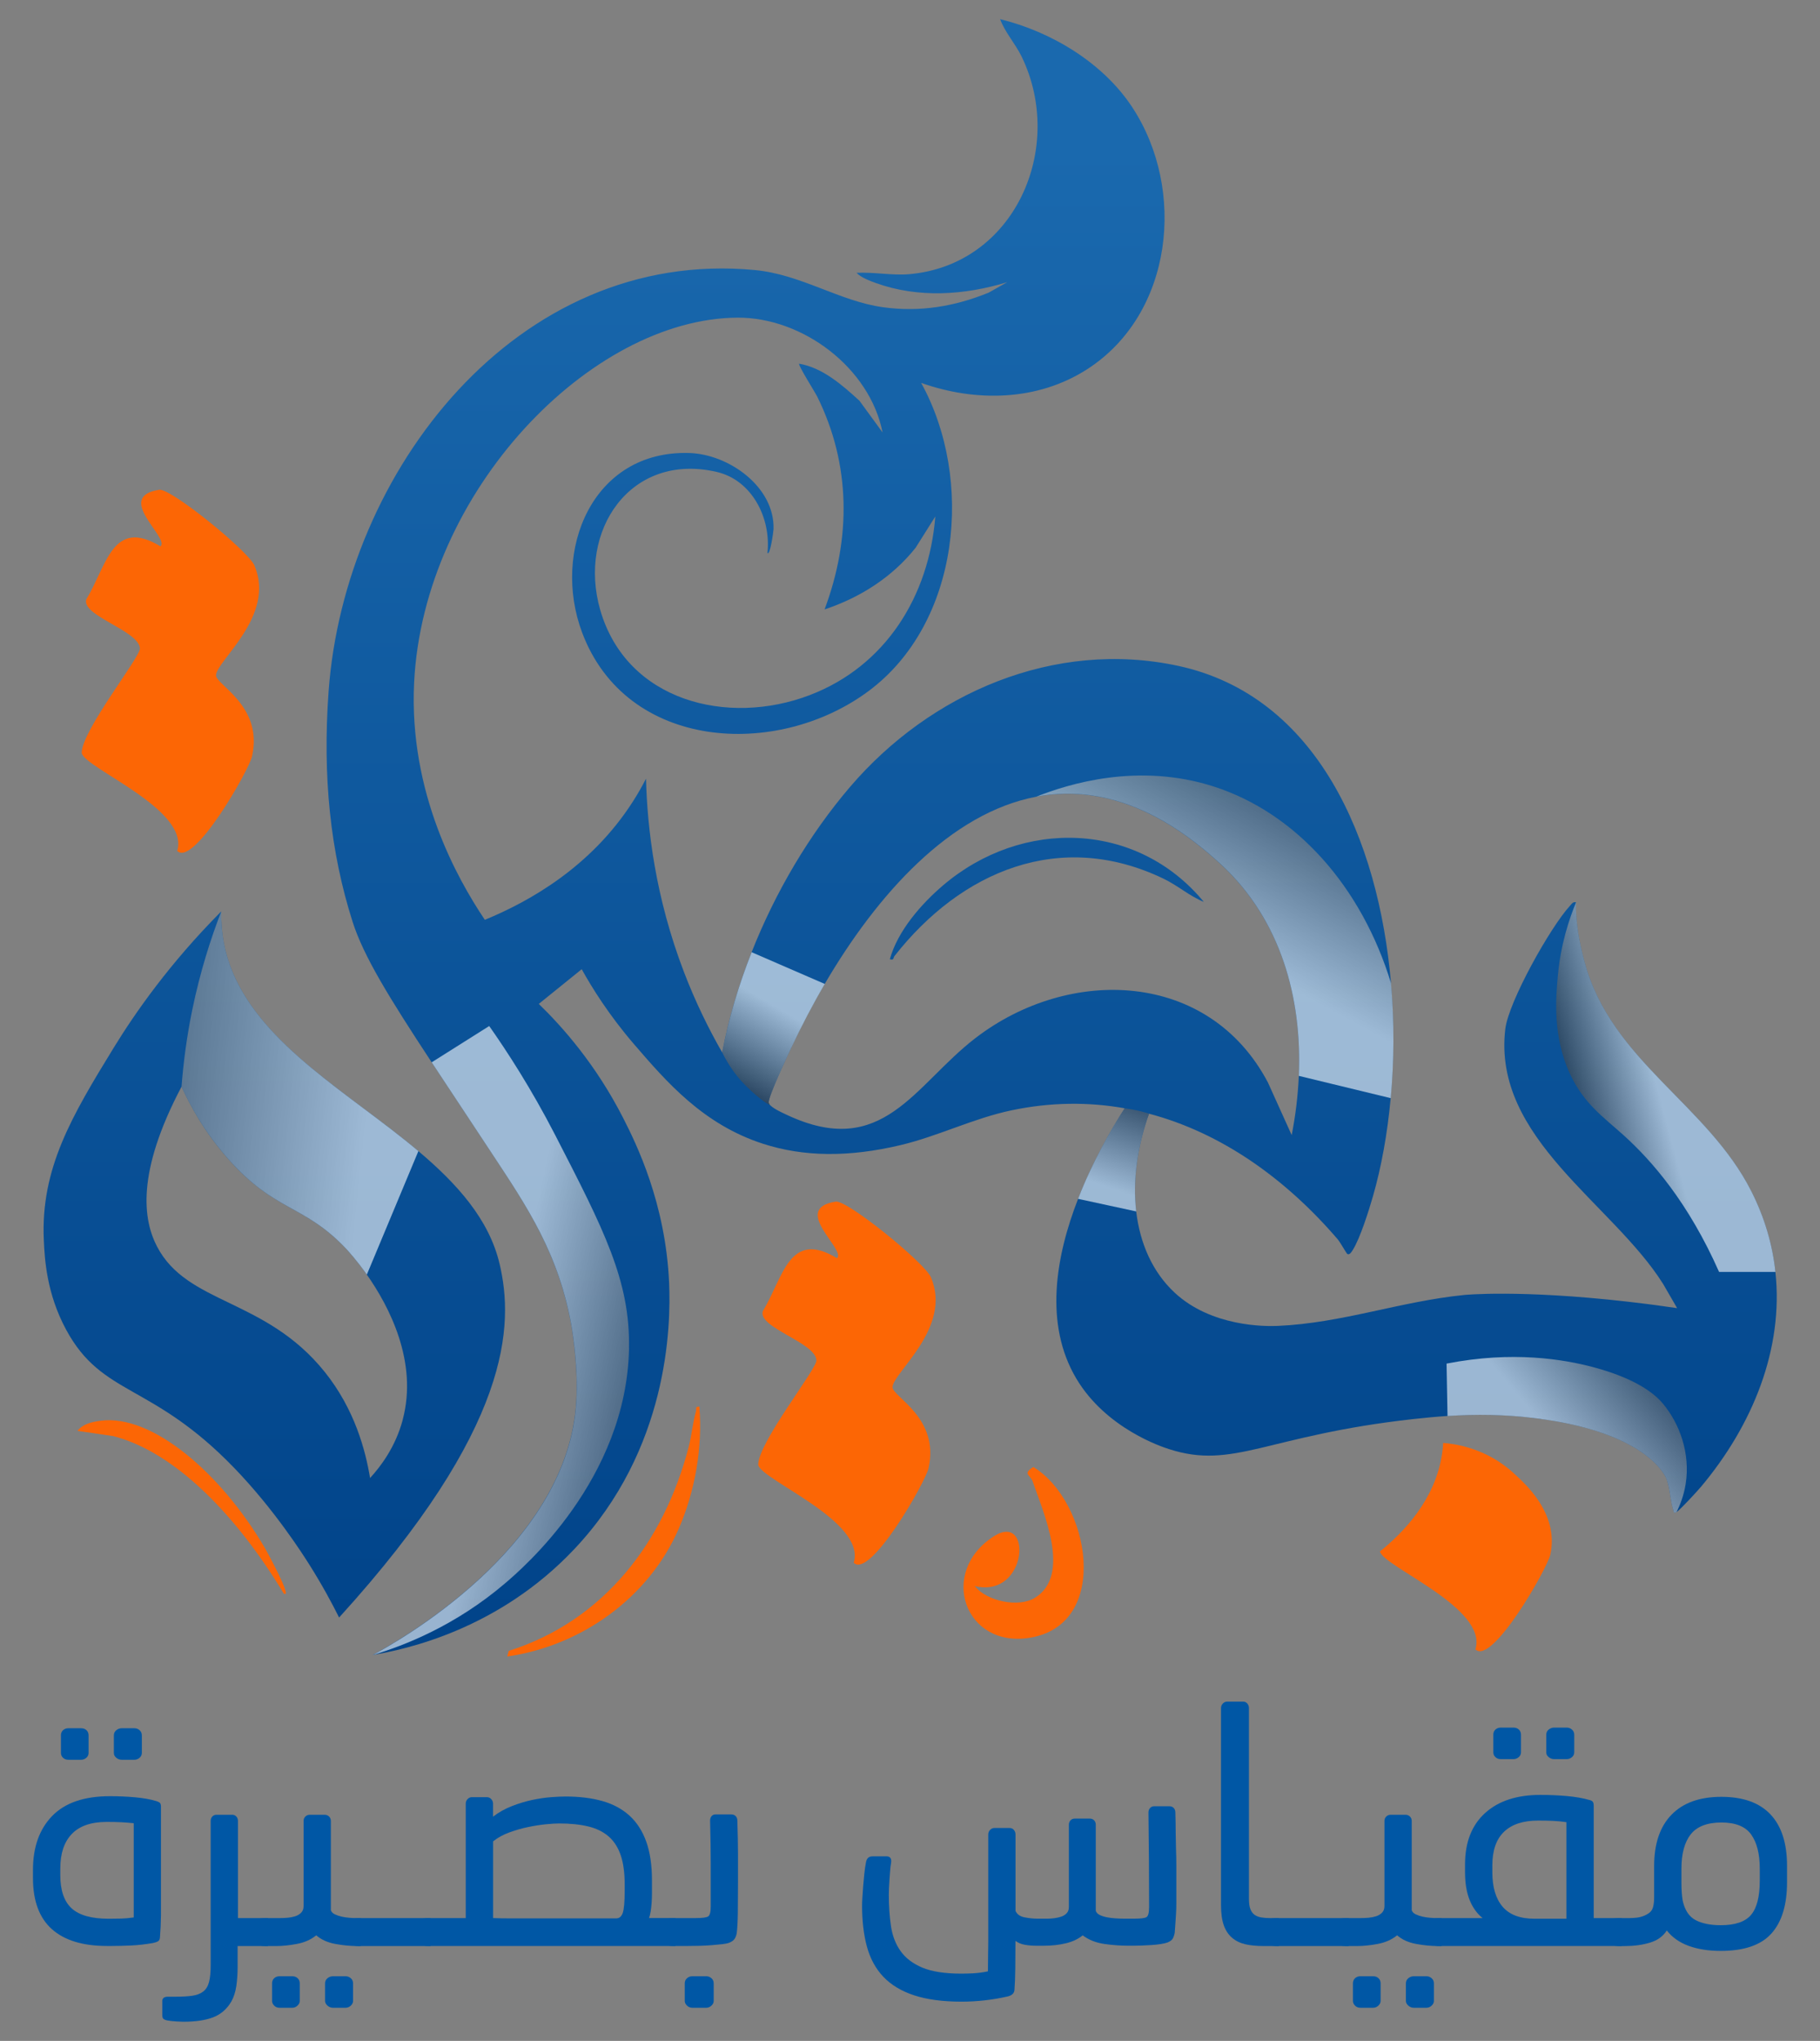 <?xml version="1.0" encoding="UTF-8"?>
<svg xmlns="http://www.w3.org/2000/svg" version="1.1" xmlns:xlink="http://www.w3.org/1999/xlink" viewBox="0 0 565.33 633.82">
  <rect x="0" y="0" width="565.33" height="633.82" fill="#808080" stroke="none"/>
  <!-- Generator: Adobe Illustrator 29.8.1, SVG Export Plug-In . SVG Version: 2.1.1 Build 2)  -->
  <defs>
    <style>
      .st0 {
        fill: url(#linear-gradient2);
      }

      .st1 {
        fill: url(#linear-gradient10);
      }

      .st2 {
        fill: #fc6605;
      }

      .st3 {
        fill: url(#linear-gradient1);
      }

      .st4 {
        fill: url(#linear-gradient9);
      }

      .st5 {
        fill: url(#linear-gradient8);
      }

      .st6 {
        isolation: isolate;
      }

      .st7 {
        fill: url(#linear-gradient7);
      }

      .st8 {
        fill: url(#linear-gradient4);
      }

      .st9 {
        fill: #0057a5;
      }

      .st10 {
        fill: url(#linear-gradient5);
      }

      .st11 {
        fill: url(#linear-gradient3);
      }

      .st12 {
        fill: url(#linear-gradient6);
      }

      .st13 {
        fill: url(#linear-gradient);
      }

      .st14 {
        mix-blend-mode: multiply;
        opacity: .6;
      }
    </style>
    <linearGradient id="linear-gradient" x1="267.14" y1="502.81" x2="267.14" y2="45.23" gradientUnits="userSpaceOnUse">
      <stop offset="0" stop-color="#01448a"/>
      <stop offset="1" stop-color="#1a69ae"/>
    </linearGradient>
    <linearGradient id="linear-gradient1" x1="325.17" y1="502.81" x2="325.17" y2="45.23" xlink:href="#linear-gradient"/>
    <linearGradient id="linear-gradient2" x1="440.01" y1="502.81" x2="440.01" y2="45.23" xlink:href="#linear-gradient"/>
    <linearGradient id="linear-gradient3" x1="85.21" y1="502.81" x2="85.21" y2="45.23" xlink:href="#linear-gradient"/>
    <linearGradient id="linear-gradient4" x1="345.62" y1="369.22" x2="358.86" y2="330.29" gradientUnits="userSpaceOnUse">
      <stop offset="0" stop-color="#fff"/>
      <stop offset="1" stop-color="#000"/>
    </linearGradient>
    <linearGradient id="linear-gradient5" x1="240.4" y1="312.32" x2="221.72" y2="344.1" xlink:href="#linear-gradient4"/>
    <linearGradient id="linear-gradient6" x1="377.09" y1="293.99" x2="418.97" y2="216.68" xlink:href="#linear-gradient4"/>
    <linearGradient id="linear-gradient7" x1="515.18" y1="339.05" x2="480.58" y2="348.35" xlink:href="#linear-gradient4"/>
    <linearGradient id="linear-gradient8" x1="483.58" y1="447.76" x2="527.96" y2="410.54" xlink:href="#linear-gradient4"/>
    <linearGradient id="linear-gradient9" x1="156.86" y1="421.18" x2="235.96" y2="438" xlink:href="#linear-gradient4"/>
    <linearGradient id="linear-gradient10" x1="114.37" y1="341.87" x2="-21.29" y2="327.56" xlink:href="#linear-gradient4"/>
  </defs>
  <g class="st6">
    <g id="Layer_1">
      <g>
        <g>
          <path class="st13" d="M432.07,305.37s.01-.01,0-.02c-3.83-44.69-22.96-89.26-66.1-98.56-38.49-8.29-77.04,8.49-101.92,37.58-12.64,14.79-23.18,32.61-30.58,51.35-4.04,10.21-7.14,20.7-9.15,31.12-4.12-7.18-8.25-15.52-11.88-25-8.86-23.16-11.37-44.31-11.78-60.01-1.22,2.39-2.6,4.81-4.16,7.23-12.91,20.09-31.88,30.84-45.9,36.6-8.6-12.83-23.61-39.5-21.97-73.58,2.88-59.45,54.86-113.14,100.41-113.43,20.25-.13,41.13,15.54,45.11,35.66l-7.18-9.85c-5.3-4.83-11.39-10.25-18.73-11.51-.44.37,4.95,8.9,5.53,10.06,10.57,21.21,10.62,44.2,2.36,66.25,11.03-3.66,21.02-10.01,28.29-19.16l6.11-9.71c-1.96,24.7-15.39,46.46-38.99,55.48-25.5,9.75-56.87,1.92-65.08-26.39-7.12-24.55,9.3-49.17,36.2-42.91,11.01,2.57,16.88,14.44,15.73,25.12.77,1.14,1.88-6.64,1.89-7.4.35-13.14-13.94-23.23-26.14-23.6-30.26-.96-42.81,30.49-33.32,55.76,13.77,36.66,60.46,39.3,88.91,18.22,28.54-21.14,32.91-65.9,16.4-95.76,17,6.02,36.15,5.68,51.57-4.24,26.7-17.18,30.84-55.72,14.03-81.32-9.09-13.86-25.15-23.5-41.08-27.4,1.57,4.19,4.71,7.56,6.7,11.64,13.71,28.28-2.1,64.76-35.02,67.57-5.09.44-11.07-.71-16.26-.43,1.33,1.46,4.16,2.5,6,3.17,13.23,4.76,27.55,3.77,40.79-.26l-5.77,3.25c-10.58,4.31-21.39,6.1-32.76,4.53-13.62-1.88-25.43-10.2-39.93-11.56-73.98-6.96-127.36,62.75-132.32,130.76-1.94,26.59.55,49.99,7.44,71.63,3.39,10.64,11.18,23.31,24.55,43.63,5.35,8.13,11.59,17.48,18.78,28.42,10.48,15.92,20.98,31.14,24.83,54.5.27,1.7,2.18,13.63,1.18,24.52-4.04,43.93-55.46,72.52-63.08,76.63,10.42-1.73,39.11-7.92,62.64-32.89,29.23-31,30.01-69.18,29.42-82.7-1.1-24.79-10.22-43.19-14.21-51.04-8.48-16.65-18.83-28.34-26.27-35.55,4.45-3.6,8.89-7.18,13.33-10.77,3.23,5.81,8.42,14.16,16.13,23.14,10.31,11.98,21.64,25.08,40.26,31.09,12.47,4.02,26.46,4.25,42.72.38,11.69-2.79,22.57-8.3,34.37-10.78,12.2-2.57,23.96-2.63,35.14-.65,2.56.45,5.08,1.01,7.57,1.68,22.6,5.97,42.57,20.29,58.64,39.02.73.84,2.71,4.34,2.92,4.5.75.58,1.46-.71,1.78-1.22,2.27-3.59,5.01-12.34,6.25-16.64,2.61-9.09,4.5-19.47,5.5-30.47,1.04-11.44,1.13-23.56.09-35.67ZM401.23,352.52l-7.39-16.35c-18.36-34.84-61.64-36.2-90.79-13.83-19.09,14.65-28.76,37.95-58.66,23.88-1.03-.48-3.85-1.73-5.06-2.9-.1-.11-.19-.2-.29-.31-.16-.21-.26-.42-.27-.61-.11-1.88,5.76-14.37,7-17.01,3.1-6.61,6.58-13.29,10.4-19.82,16.36-27.93,39.02-53.09,65.76-58.15h.03c11.25-2.13,23.23-.68,35.76,5.64t.02.01c2.27,1.14,4.53,2.43,6.83,3.9.01.01.03.02.05.03,2.74,1.74,5.48,3.72,8.26,5.95.03.02.06.05.11.09,1.63,1.3,3.26,2.7,4.91,4.19h.01c.53.47,1.05.94,1.58,1.44,18.34,17.11,25,41.25,23.94,65.48-.26,6.16-1.02,12.34-2.21,18.39Z"/>
          <path class="st2" d="M157.55,514.44l.48-1.74c29.73-9.44,48.2-33.96,55.85-63.19.96-3.68,1.29-7.63,2.31-11.29.22-.8-.45-1.32,1.04-1.4,1.07,12.67-1.34,26.31-6.4,37.94-9.31,21.41-30.21,36.38-53.28,39.68Z"/>
          <path class="st2" d="M88.12,494.85c-14.79-24.45-33.81-43.93-52.92-48.85l-11.14-1.64c1.69-2.15,4.45-2.77,7.21-3.14,15.86-2.11,37.34,16.12,51.08,39.65.48.83,8.81,15.97,5.76,13.98Z"/>
          <path class="st3" d="M373.94,280.09c-4.45-1.79-8.03-5.05-12.51-7.2-32.18-15.48-62.91-2.31-83.58,24.01-.47.6-.03,1.37-1.45,1,2.44-8.8,9.74-17.17,16.6-23,24.41-20.76,60.1-20.03,80.94,5.2Z"/>
          <path class="st0" d="M528.26,461.85c-1.01,1.2-6.2,6.87-7.48,7.72h-.01c-.06.04-.11.06-.15.09-.93.38-.72-.35-.86-.77-.88-2.64-.96-6.12-1.89-8.98-.02-.09-.08-.26-.16-.49-.6-1.75-7.05-14.67-40.32-18.93-9.92-1.27-18.82-1.34-27.76-.75-3.51.23-7.03.56-10.62.96-45.72,5.08-55.79,15.86-75.99,9.3-1.74-.56-19.39-6.21-28.7-21.88-10.08-16.99-6.36-38.06.55-55.79,4.43-11.41,10.19-21.43,14.43-28.08.01-.01.02-.03.03-.04,2.93-4.62,5.14-7.59,5.65-8.27l6.12.16c-.57.96-.99,2.12-1.4,3-1.05,2.25-1.99,4.53-2.8,6.82-3.69,10.27-5.09,20.79-3.97,30.32,1.17,9.92,5.06,18.78,11.9,25.17,11.45,10.68,28.28,10.5,31.71,10.37.12,0,.21-.01.35-.01,20.09-.89,37.83-7.57,57.93-9.61,0,0,17.12-1.74,50.76,2.08,4.25.48,8.68,1.07,8.68,1.07,2.58.34,4.83.67,6.69.94l-4.32-7.46c-15.7-25.07-53.03-45.24-49.06-79.17,1-8.56,14.09-31.83,20.08-38.3.57-.62.89-1.34,1.91-1.1-.23,6.15,1.05,12.73,2.67,18.68,8.32,30.66,38.24,44.14,51.83,71.19,4.13,8.2,6.53,16.58,7.42,24.92,2.59,23.92-7.08,47.66-23.21,66.84Z"/>
          <path class="st2" d="M55.04,264.26c3.98-12.91-28.68-25.66-29.66-30.4-.08-6.88,18.22-29.77,18.08-32.48-.29-5.56-18.23-10.13-16.66-15.24,6.38-10.47,8.13-25.5,23.06-16.46,2.87-2.74-14.51-15.36-.41-17.58,3.58-.56,27.66,19.02,29.58,23.51,6.7,15.68-11.83,29.59-11.93,34.11-.06,2.96,14.72,9.47,11.19,25.16-.98,4.38-18.19,34.5-23.25,29.37Z"/>
          <path class="st2" d="M265.18,485.33c3.98-12.91-28.68-25.66-29.66-30.4-.08-6.88,18.22-29.77,18.08-32.48-.29-5.56-18.23-10.13-16.66-15.24,6.38-10.47,8.13-25.5,23.06-16.46,2.87-2.74-14.51-15.36-.41-17.58,3.58-.56,27.66,19.02,29.58,23.51,6.7,15.68-11.83,29.59-11.93,34.11-.06,2.96,14.72,9.47,11.19,25.16-.98,4.38-18.19,34.5-23.25,29.37Z"/>
          <path class="st2" d="M470.35,457.67c-8.69-8.12-18.83-9.31-22.07-9.56-.06,1.09-.17,2.19-.33,3.3-2.08,14.29-11.96,24.48-19.31,30.4.98,4.74,33.64,17.49,29.66,30.4,5.07,5.13,22.27-24.99,23.25-29.37,2.92-13-8.44-22.59-11.19-25.16Z"/>
          <path class="st2" d="M302.77,492.57c3.77,4.73,13.63,6.77,18.7,3.64,11.5-7.1,2.5-26.71-.7-36.13-.72-2.12-3.3-2.25.2-4.5,17.59,10.7,24.27,48.7-.91,53.01-20.35,3.49-28.8-20.35-11.31-31.51,12.04-7.68,10.52,19.47-5.98,15.48Z"/>
          <path class="st11" d="M155.18,392.51c-3.25-13.87-13.28-24.95-25.22-35.02-5.42-4.56-11.22-8.92-16.97-13.22-22.16-16.61-44.95-33.68-44.25-61.24-16.06,16.15-26.73,31.45-33.46,42.42-13,21.2-22.69,37.46-21.67,59.7.27,6,.87,16.56,6.92,27.78,11.26,20.87,26.46,16.27,52.23,42.96,12.34,12.78,21.19,26.62,23.39,30.12,4.05,6.43,7.07,12.09,9.18,16.33,53.74-59.09,54.3-90.89,49.85-109.85ZM125.09,440.94c-2.24,8.43-6.85,14.49-10.14,18.07-1.42-8.61-4.79-21.39-14.11-32.98-18.45-22.94-42.64-20.84-52.05-38.89-4.25-8.15-6.64-22.69,7.6-49.67,2.7,5.89,7.2,14.23,14.64,22.61,14.56,16.4,23.44,13.91,36.52,27.78.61.66,3.26,3.53,6.4,7.99,6.84,9.73,15.97,27.02,11.13,45.09Z"/>
          <g class="st14">
            <path class="st8" d="M356.9,345.9c-3.69,10.27-5.09,20.79-3.97,30.32-6.01-1.3-12.04-2.6-18.06-3.91,4.43-11.41,10.19-21.43,14.43-28.08.01-.01.02-.03.03-.04,1.16.15,2.43.35,3.77.64,1.37.31,2.65.66,3.8,1.02v.04Z"/>
            <path class="st10" d="M245.78,325.39c-1.25,2.64-7.11,15.13-7,17.01,0,.14.36.52.27.61-.32.33-4.94-3.13-8.4-6.87-1.86-2.01-4.24-5.04-6.32-9.3.95-4.84,2.18-10.09,3.81-15.64,1.53-5.2,3.32-10.38,5.34-15.48,7.56,3.29,15.14,6.56,22.71,9.85-3.82,6.53-7.3,13.21-10.4,19.82Z"/>
            <path class="st12" d="M431.99,341.04c-9.51-2.31-19.04-4.61-28.55-6.92,1.05-24.22-5.61-48.37-23.94-65.48-.53-.49-1.05-.97-1.58-1.44h-.01c-1.64-1.49-3.28-2.89-4.91-4.19-.04-.03-.08-.06-.11-.09-2.78-2.23-5.52-4.21-8.26-5.95-.02-.01-.04-.02-.05-.03-2.3-1.47-4.56-2.76-6.83-3.9t-.02-.01c-12.53-6.31-24.5-7.76-35.76-5.64h-.03c9.98-3.94,31.58-10.67,55.03-3.15,25.7,8.25,45.98,31.16,55.11,61.09t0,.02c1.04,12.11.96,24.23-.09,35.67Z"/>
            <path class="st7" d="M551.48,395.01h-17.5c-9.49-21.46-20.8-34.47-29.7-42.49-6.18-5.57-12.34-9.77-16.64-19.07-5.43-11.71-4.35-23.76-3.76-30.25.89-9.98,3.56-17.88,5.68-22.99-.23,6.15,1.05,12.73,2.67,18.68,8.32,30.66,38.24,44.14,51.83,71.19,4.13,8.2,6.53,16.58,7.42,24.92Z"/>
            <path class="st5" d="M523.6,460.88c-.58,3.61-1.75,6.55-2.82,8.7h-.01c-.06.04-.11.06-.15.09-.93.38-.72-.35-.86-.77-.88-2.64-.96-6.12-1.89-8.98-.02-.09-.08-.26-.16-.49-.6-1.75-7.05-14.67-40.32-18.93-9.92-1.27-18.82-1.34-27.76-.75-.1-5.42-.2-10.84-.3-16.27,20.69-4.05,36.52-1.29,45.45,1.07,15.22,4.03,20.21,9.5,21.84,11.46,5.08,6.1,8.5,15.32,6.98,24.88Z"/>
            <path class="st4" d="M195.39,418.7c-.74,40.79-33.23,68.52-38.51,73.02-15.49,13.22-31.38,19.34-41.08,22.26,7.62-4.11,59.05-32.71,63.08-76.63,1-10.9-.91-22.83-1.18-24.52-3.84-23.37-14.35-38.58-24.83-54.5-7.19-10.94-13.43-20.29-18.78-28.42,5.96-3.76,11.91-7.52,17.87-11.27,5.47,7.78,12.97,19.26,20.52,33.91,15.12,29.36,23.29,45.21,22.9,66.18Z"/>
            <path class="st1" d="M129.96,357.49c-5.34,12.79-10.67,25.57-16.01,38.35-3.14-4.46-5.79-7.33-6.4-7.99-13.08-13.87-21.96-11.38-36.52-27.78-7.43-8.39-11.94-16.72-14.64-22.61.55-7.19,1.56-15.23,3.34-23.88,2.42-11.77,5.69-22.01,9.01-30.55-.7,27.55,22.09,44.63,44.25,61.24,5.74,4.3,11.54,8.65,16.97,13.22Z"/>
          </g>
        </g>
        <g>
          <path class="st9" d="M10.24,580.73c0-7.07,1.98-12.65,5.95-16.75,3.97-4.1,9.96-6.16,17.97-6.16,2.69,0,5.31.12,7.87.35,2.56.24,4.71.62,6.46,1.16.67.2,1.09.42,1.26.66.17.24.25.62.25,1.16v33.51l-.1,3.63c-.07,1.15-.14,2.19-.2,3.13,0,.74-.2,1.23-.61,1.46s-.94.42-1.61.55c-2.36.4-4.59.66-6.71.76-2.12.1-4.16.15-6.11.15h-1.41c-7.54,0-13.26-1.75-17.16-5.25-3.9-3.5-5.85-8.78-5.85-15.85v-2.52ZM18.72,582.25c0,4.78,1.18,8.24,3.53,10.4,2.35,2.15,6.19,3.23,11.51,3.23,1.55,0,2.86-.02,3.94-.05,1.08-.03,2.35-.15,3.84-.35v-29.27c-1.28-.13-2.56-.23-3.84-.3-1.28-.07-2.79-.1-4.54-.1-4.85,0-8.46,1.25-10.85,3.74-2.39,2.49-3.58,6.06-3.58,10.7v2.02ZM18.92,538.94c0-.67.22-1.21.66-1.61.44-.4.99-.61,1.67-.61h3.94c.67,0,1.23.2,1.67.61.44.4.66.94.66,1.61v5.45c0,.61-.24,1.11-.71,1.51-.47.4-1.01.61-1.61.61h-3.94c-.67,0-1.23-.2-1.67-.61-.44-.4-.66-.91-.66-1.51v-5.45ZM35.37,538.94c0-.67.25-1.21.76-1.61.5-.4,1.06-.61,1.67-.61h3.94c.61,0,1.14.2,1.61.61.47.4.71.94.71,1.61v5.45c0,.61-.24,1.11-.71,1.51-.47.4-1.01.61-1.61.61h-3.94c-.61,0-1.16-.2-1.67-.61-.5-.4-.76-.91-.76-1.51v-5.45Z"/>
          <path class="st9" d="M50.4,621.51c0-.94.57-1.41,1.72-1.41h2.12c2.22,0,4.04-.1,5.45-.3,1.41-.2,2.56-.64,3.43-1.31.87-.67,1.48-1.67,1.82-2.98.34-1.31.5-3.08.5-5.3v-44.71c0-.54.17-.99.5-1.36.34-.37.77-.55,1.31-.55h4.95c.47,0,.87.19,1.21.55.34.37.5.83.5,1.36v30.18h9.29v8.68h-9.39v6.46c0,2.15-.14,4.14-.4,5.95-.27,1.82-.77,3.4-1.51,4.74-1.35,2.35-3.21,4-5.6,4.95-2.39.94-5.54,1.41-9.44,1.41-.34,0-1.06-.03-2.17-.1-1.11-.07-2-.17-2.67-.3-.67-.14-1.11-.32-1.31-.56s-.3-.59-.3-1.06v-4.34Z"/>
          <path class="st9" d="M79.16,596.98c0-.4.34-.72,1.01-.96.67-.23,1.48-.35,2.42-.35h4.54c.67,0,1.41-.03,2.22-.1.81-.07,1.58-.22,2.32-.45.74-.23,1.36-.61,1.87-1.11.5-.5.76-1.19.76-2.07v-26.44c0-.54.18-.99.56-1.36.37-.37.82-.55,1.36-.55h4.64c.54,0,.99.19,1.36.55.37.37.55.83.55,1.36v27.76c.2.54.62.96,1.26,1.26.64.3,1.35.54,2.12.71.77.17,1.56.29,2.37.35.81.07,1.51.1,2.12.1h1.41v8.68h-1.21c-2.09,0-4.32-.22-6.71-.66-2.39-.44-4.36-1.33-5.9-2.67-1.68,1.35-3.68,2.24-6.01,2.67-2.32.44-4.43.66-6.31.66h-3.33c-.94,0-1.75-.12-2.42-.35-.67-.23-1.01-.59-1.01-1.06v-5.95ZM84.51,615.96c0-.67.22-1.21.66-1.61.44-.4.99-.61,1.67-.61h3.94c.67,0,1.23.2,1.67.61.44.4.66.94.66,1.61v5.45c0,.54-.24,1.02-.71,1.46-.47.44-1.01.66-1.62.66h-3.94c-.67,0-1.23-.22-1.67-.66-.44-.44-.66-.93-.66-1.46v-5.45ZM100.97,615.96c0-.67.25-1.21.76-1.61s1.06-.61,1.67-.61h3.94c.61,0,1.14.2,1.62.61.47.4.71.94.71,1.61v5.45c0,.54-.24,1.02-.71,1.46-.47.44-1.01.66-1.62.66h-3.94c-.61,0-1.16-.22-1.67-.66-.5-.44-.76-.93-.76-1.46v-5.45Z"/>
          <path class="st9" d="M111.46,604.35c-.94,0-1.75-.12-2.42-.35-.67-.23-1.01-.59-1.01-1.06v-5.95c0-.4.34-.72,1.01-.96.67-.23,1.48-.35,2.42-.35h22.31v8.68h-22.31Z"/>
          <path class="st9" d="M129.73,596.98c0-.4.34-.72,1.01-.96.67-.23,1.48-.35,2.42-.35h11.51v-35.53c0-.54.18-1.01.56-1.41.37-.4.82-.61,1.36-.61h4.64c.54,0,.99.2,1.36.61.37.4.56.87.56,1.41v4.04c1.75-1.35,3.7-2.44,5.85-3.28,2.15-.84,4.27-1.48,6.36-1.92,2.09-.44,4.04-.72,5.85-.86,1.82-.13,3.3-.2,4.44-.2,4.31,0,8.13.47,11.46,1.41,3.33.94,6.14,2.46,8.43,4.54,2.29,2.09,4.02,4.78,5.2,8.07,1.18,3.3,1.77,7.3,1.77,12.01v4.14c0,.94-.04,1.88-.1,2.83-.07.94-.17,1.83-.3,2.67-.14.84-.3,1.53-.5,2.07h8.18v8.68h-76.61c-.94,0-1.75-.12-2.42-.35-.67-.23-1.01-.59-1.01-1.06v-5.95ZM153.15,595.67c1.68.07,3.4.1,5.15.1h33.11c.94,0,1.62-.55,2.02-1.67s.61-3.45.61-7.02v-1.82c0-3.7-.42-6.76-1.26-9.18-.84-2.42-2.1-4.36-3.78-5.8-1.68-1.45-3.8-2.47-6.36-3.08-2.56-.61-5.55-.91-8.98-.91-1.01,0-2.37.08-4.09.25-1.72.17-3.55.46-5.5.86-1.95.4-3.9.96-5.85,1.67-1.95.71-3.63,1.63-5.05,2.78v23.82Z"/>
          <path class="st9" d="M205.73,596.98c0-.4.34-.72,1.01-.96.67-.23,1.48-.35,2.42-.35h7.07c1.95,0,3.2-.17,3.73-.5.54-.34.81-1.38.81-3.13v-12.92c0-2.08-.02-4.24-.05-6.46-.04-2.22-.09-4.64-.15-7.27,0-.54.15-.99.45-1.36.3-.37.72-.55,1.26-.55h4.85c.61,0,1.08.19,1.41.55.34.37.5.83.5,1.36.07,2.29.12,4.21.15,5.75.03,1.55.05,2.99.05,4.34v9.49c0,3.23-.02,6.22-.05,8.98-.04,2.76-.15,4.91-.35,6.46-.14.67-.35,1.25-.66,1.72-.3.47-.86.87-1.67,1.21-.54.2-1.28.35-2.22.45-.94.1-2.02.2-3.23.3-1.21.1-2.46.17-3.73.2-1.28.03-2.49.05-3.63.05h-4.54c-.94,0-1.75-.12-2.42-.35-.67-.23-1.01-.59-1.01-1.06v-5.95ZM212.7,615.96c0-.67.23-1.21.71-1.61.47-.4,1.01-.61,1.62-.61h4.34c.61,0,1.14.2,1.61.61.47.4.71.94.71,1.61v5.45c0,.54-.24,1.02-.71,1.46-.47.44-1.01.66-1.61.66h-4.34c-.61,0-1.15-.22-1.62-.66-.47-.44-.71-.93-.71-1.46v-5.45Z"/>
          <path class="st9" d="M275.28,576.49c1.21,0,1.72.67,1.51,2.02-.14.81-.24,1.65-.3,2.52l-.2,2.73c-.07.94-.12,1.82-.15,2.62-.03.81-.05,1.48-.05,2.02,0,3.5.22,6.75.66,9.74.44,2.99,1.43,5.59,2.98,7.77,1.55,2.19,3.8,3.9,6.76,5.15,2.96,1.24,7,1.87,12.11,1.87,1.08,0,2.3-.03,3.68-.1,1.38-.07,2.91-.27,4.59-.61,0-1.88.02-3.55.05-5,.03-1.45.05-2.81.05-4.09v-33.41c0-.54.18-1.01.56-1.41.37-.4.82-.61,1.36-.61h4.74c.54,0,.97.2,1.31.61.34.4.5.88.5,1.41v23.72c.47,1.08,1.43,1.75,2.88,2.02,1.45.27,2.74.4,3.89.4h3.23c.61,0,1.3-.05,2.07-.15.77-.1,1.5-.27,2.17-.5.67-.23,1.23-.59,1.67-1.06.44-.47.66-1.11.66-1.92v-25.54c0-.54.17-.99.5-1.36.34-.37.77-.55,1.31-.55h4.74c.54,0,.97.19,1.31.55.34.37.5.83.5,1.36v26.75c.2.54.61.96,1.21,1.26s1.33.54,2.17.71c.84.17,1.75.29,2.73.35.97.07,1.9.1,2.78.1h3.03c1.95,0,3.21-.15,3.78-.45.57-.3.86-1.36.86-3.18,0-4.71-.02-9.47-.05-14.28-.03-4.81-.08-9.84-.15-15.09,0-.54.17-.99.5-1.36.34-.37.77-.56,1.31-.56h4.64c.61,0,1.08.19,1.41.56.34.37.5.82.5,1.36.07,2.29.1,4.34.1,6.16l.1,5.25c.07,1.68.1,3.4.1,5.15v11.91c0,1.01-.03,2.05-.1,3.13l-.2,3.03c-.07,1.01-.14,1.92-.2,2.73-.14.74-.34,1.35-.61,1.82-.27.47-.81.88-1.62,1.21-.54.2-1.28.37-2.22.51-.94.14-1.92.24-2.93.3-1.01.07-2,.12-2.98.15-.98.03-1.77.05-2.37.05h-1.72c-2.36,0-4.83-.18-7.42-.55-2.59-.37-4.83-1.26-6.71-2.67-1.41,1.15-3.16,1.97-5.25,2.47-2.09.5-4.37.76-6.86.76h-2.42c-1.15,0-2.29-.1-3.43-.3-1.15-.2-2.12-.61-2.93-1.21,0,2.83-.02,5.64-.05,8.43-.04,2.79-.12,5-.25,6.61,0,1.14-.71,1.88-2.12,2.22-4.78,1.08-9.56,1.61-14.33,1.61-5.85,0-10.77-.66-14.74-1.97-3.97-1.31-7.15-3.23-9.54-5.75-2.39-2.52-4.09-5.64-5.1-9.34-1.01-3.7-1.51-7.94-1.51-12.72,0-.67.03-1.56.1-2.67.07-1.11.15-2.29.25-3.53.1-1.24.22-2.51.35-3.79.13-1.28.3-2.42.5-3.43.2-1.28.87-1.92,2.02-1.92h4.24Z"/>
          <path class="st9" d="M379.27,530.47c0-.54.18-1.01.56-1.41.37-.4.82-.61,1.36-.61h4.95c.54,0,.97.2,1.31.61.34.4.5.88.5,1.41v59.25c0,1.35.15,2.41.45,3.18.3.77.74,1.36,1.31,1.77.57.4,1.28.67,2.12.81.84.14,1.8.2,2.88.2h2.52v8.68h-4.74c-2.15,0-4.04-.18-5.65-.55-1.61-.37-2.99-1.04-4.14-2.02-1.14-.98-2-2.27-2.57-3.89-.57-1.61-.86-3.7-.86-6.26v-61.17Z"/>
          <path class="st9" d="M396.63,604.35c-.94,0-1.75-.12-2.42-.35-.67-.23-1.01-.59-1.01-1.06v-5.95c0-.4.34-.72,1.01-.96.67-.23,1.48-.35,2.42-.35h22.31v8.68h-22.31Z"/>
          <path class="st9" d="M414.9,596.98c0-.4.34-.72,1.01-.96.67-.23,1.48-.35,2.42-.35h4.54c.67,0,1.41-.03,2.22-.1.81-.07,1.58-.22,2.32-.45.74-.23,1.36-.61,1.87-1.11.5-.5.76-1.19.76-2.07v-26.44c0-.54.18-.99.56-1.36.37-.37.82-.55,1.36-.55h4.64c.54,0,.99.19,1.36.55.37.37.55.83.55,1.36v27.76c.2.54.62.96,1.26,1.26.64.3,1.35.54,2.12.71.77.17,1.56.29,2.37.35.81.07,1.51.1,2.12.1h1.41v8.68h-1.21c-2.09,0-4.32-.22-6.71-.66-2.39-.44-4.36-1.33-5.9-2.67-1.68,1.35-3.68,2.24-6.01,2.67-2.32.44-4.43.66-6.31.66h-3.33c-.94,0-1.75-.12-2.42-.35-.67-.23-1.01-.59-1.01-1.06v-5.95ZM420.25,615.96c0-.67.22-1.21.66-1.61.44-.4.99-.61,1.67-.61h3.94c.67,0,1.23.2,1.67.61.44.4.66.94.66,1.61v5.45c0,.54-.24,1.02-.71,1.46-.47.44-1.01.66-1.62.66h-3.94c-.67,0-1.23-.22-1.67-.66-.44-.44-.66-.93-.66-1.46v-5.45ZM436.7,615.96c0-.67.25-1.21.76-1.61s1.06-.61,1.67-.61h3.94c.61,0,1.14.2,1.62.61.47.4.71.94.71,1.61v5.45c0,.54-.24,1.02-.71,1.46-.47.44-1.01.66-1.62.66h-3.94c-.61,0-1.16-.22-1.67-.66-.5-.44-.76-.93-.76-1.46v-5.45Z"/>
          <path class="st9" d="M443.77,596.98c0-.4.34-.72,1.01-.96.67-.23,1.48-.35,2.42-.35h13.32c-1.75-1.41-3.1-3.3-4.04-5.65-.94-2.36-1.41-5.21-1.41-8.58v-2.42c0-6.86,2.07-12.18,6.21-15.95s9.87-5.65,17.21-5.65c2.76,0,5.47.12,8.13.35,2.66.24,4.93.62,6.81,1.16.67.14,1.11.34,1.31.61.2.27.3.67.3,1.21v34.92h8.68v8.68h-56.52c-.94,0-1.75-.12-2.42-.35-.67-.23-1.01-.59-1.01-1.06v-5.95ZM486.56,595.87v-29.98c-1.35-.2-2.71-.34-4.09-.4-1.38-.07-2.94-.1-4.69-.1-4.64,0-8.18,1.16-10.6,3.48-2.42,2.32-3.63,5.8-3.63,10.45v2.12c0,4.64,1.06,8.21,3.18,10.7,2.12,2.49,5.43,3.74,9.94,3.74h9.89ZM463.85,538.74c0-.67.22-1.21.66-1.61.44-.4.99-.61,1.67-.61h3.94c.67,0,1.23.2,1.67.61.44.4.66.94.66,1.61v5.45c0,.61-.24,1.11-.71,1.51-.47.4-1.01.61-1.61.61h-3.94c-.67,0-1.23-.2-1.67-.61-.44-.4-.66-.91-.66-1.51v-5.45ZM480.3,538.74c0-.67.25-1.21.76-1.61.5-.4,1.06-.61,1.67-.61h3.94c.61,0,1.14.2,1.61.61.47.4.71.94.71,1.61v5.45c0,.61-.24,1.11-.71,1.51-.47.4-1.01.61-1.61.61h-3.94c-.61,0-1.16-.2-1.67-.61-.5-.4-.76-.91-.76-1.51v-5.45Z"/>
          <path class="st9" d="M499.68,596.98c0-.4.34-.72,1.01-.96.67-.23,1.48-.35,2.42-.35h3.23c.47,0,1.08-.03,1.82-.1.74-.07,1.48-.23,2.22-.5.74-.27,1.4-.62,1.97-1.06.57-.44.96-1.06,1.16-1.87s.3-1.78.3-2.93v-9.69c0-6.93,1.8-12.25,5.4-15.95,3.6-3.7,8.76-5.55,15.49-5.55s11.81,1.82,15.24,5.45c3.43,3.63,5.15,8.95,5.15,15.95v5.15c0,7-1.62,12.3-4.85,15.9-3.23,3.6-8.48,5.4-15.75,5.4-3.77,0-7.08-.52-9.94-1.56-2.86-1.04-5.13-2.64-6.81-4.79-1.15,1.82-2.89,3.08-5.25,3.79-2.36.71-4.95,1.06-7.77,1.06h-1.61c-.94,0-1.75-.12-2.42-.35-.67-.23-1.01-.59-1.01-1.06v-5.95ZM522.29,584.77c0,2.15.13,4,.4,5.55.67,2.96,2.02,4.96,4.04,6.01,2.02,1.04,4.61,1.56,7.77,1.56,4.44,0,7.57-1.06,9.39-3.18,1.82-2.12,2.73-5.67,2.73-10.65v-3.74c0-4.58-.89-8.11-2.67-10.6-1.78-2.49-4.86-3.73-9.24-3.73s-7.62,1.23-9.54,3.68c-1.92,2.46-2.88,6.01-2.88,10.65v4.44Z"/>
        </g>
      </g>
    </g>
  </g>
</svg>